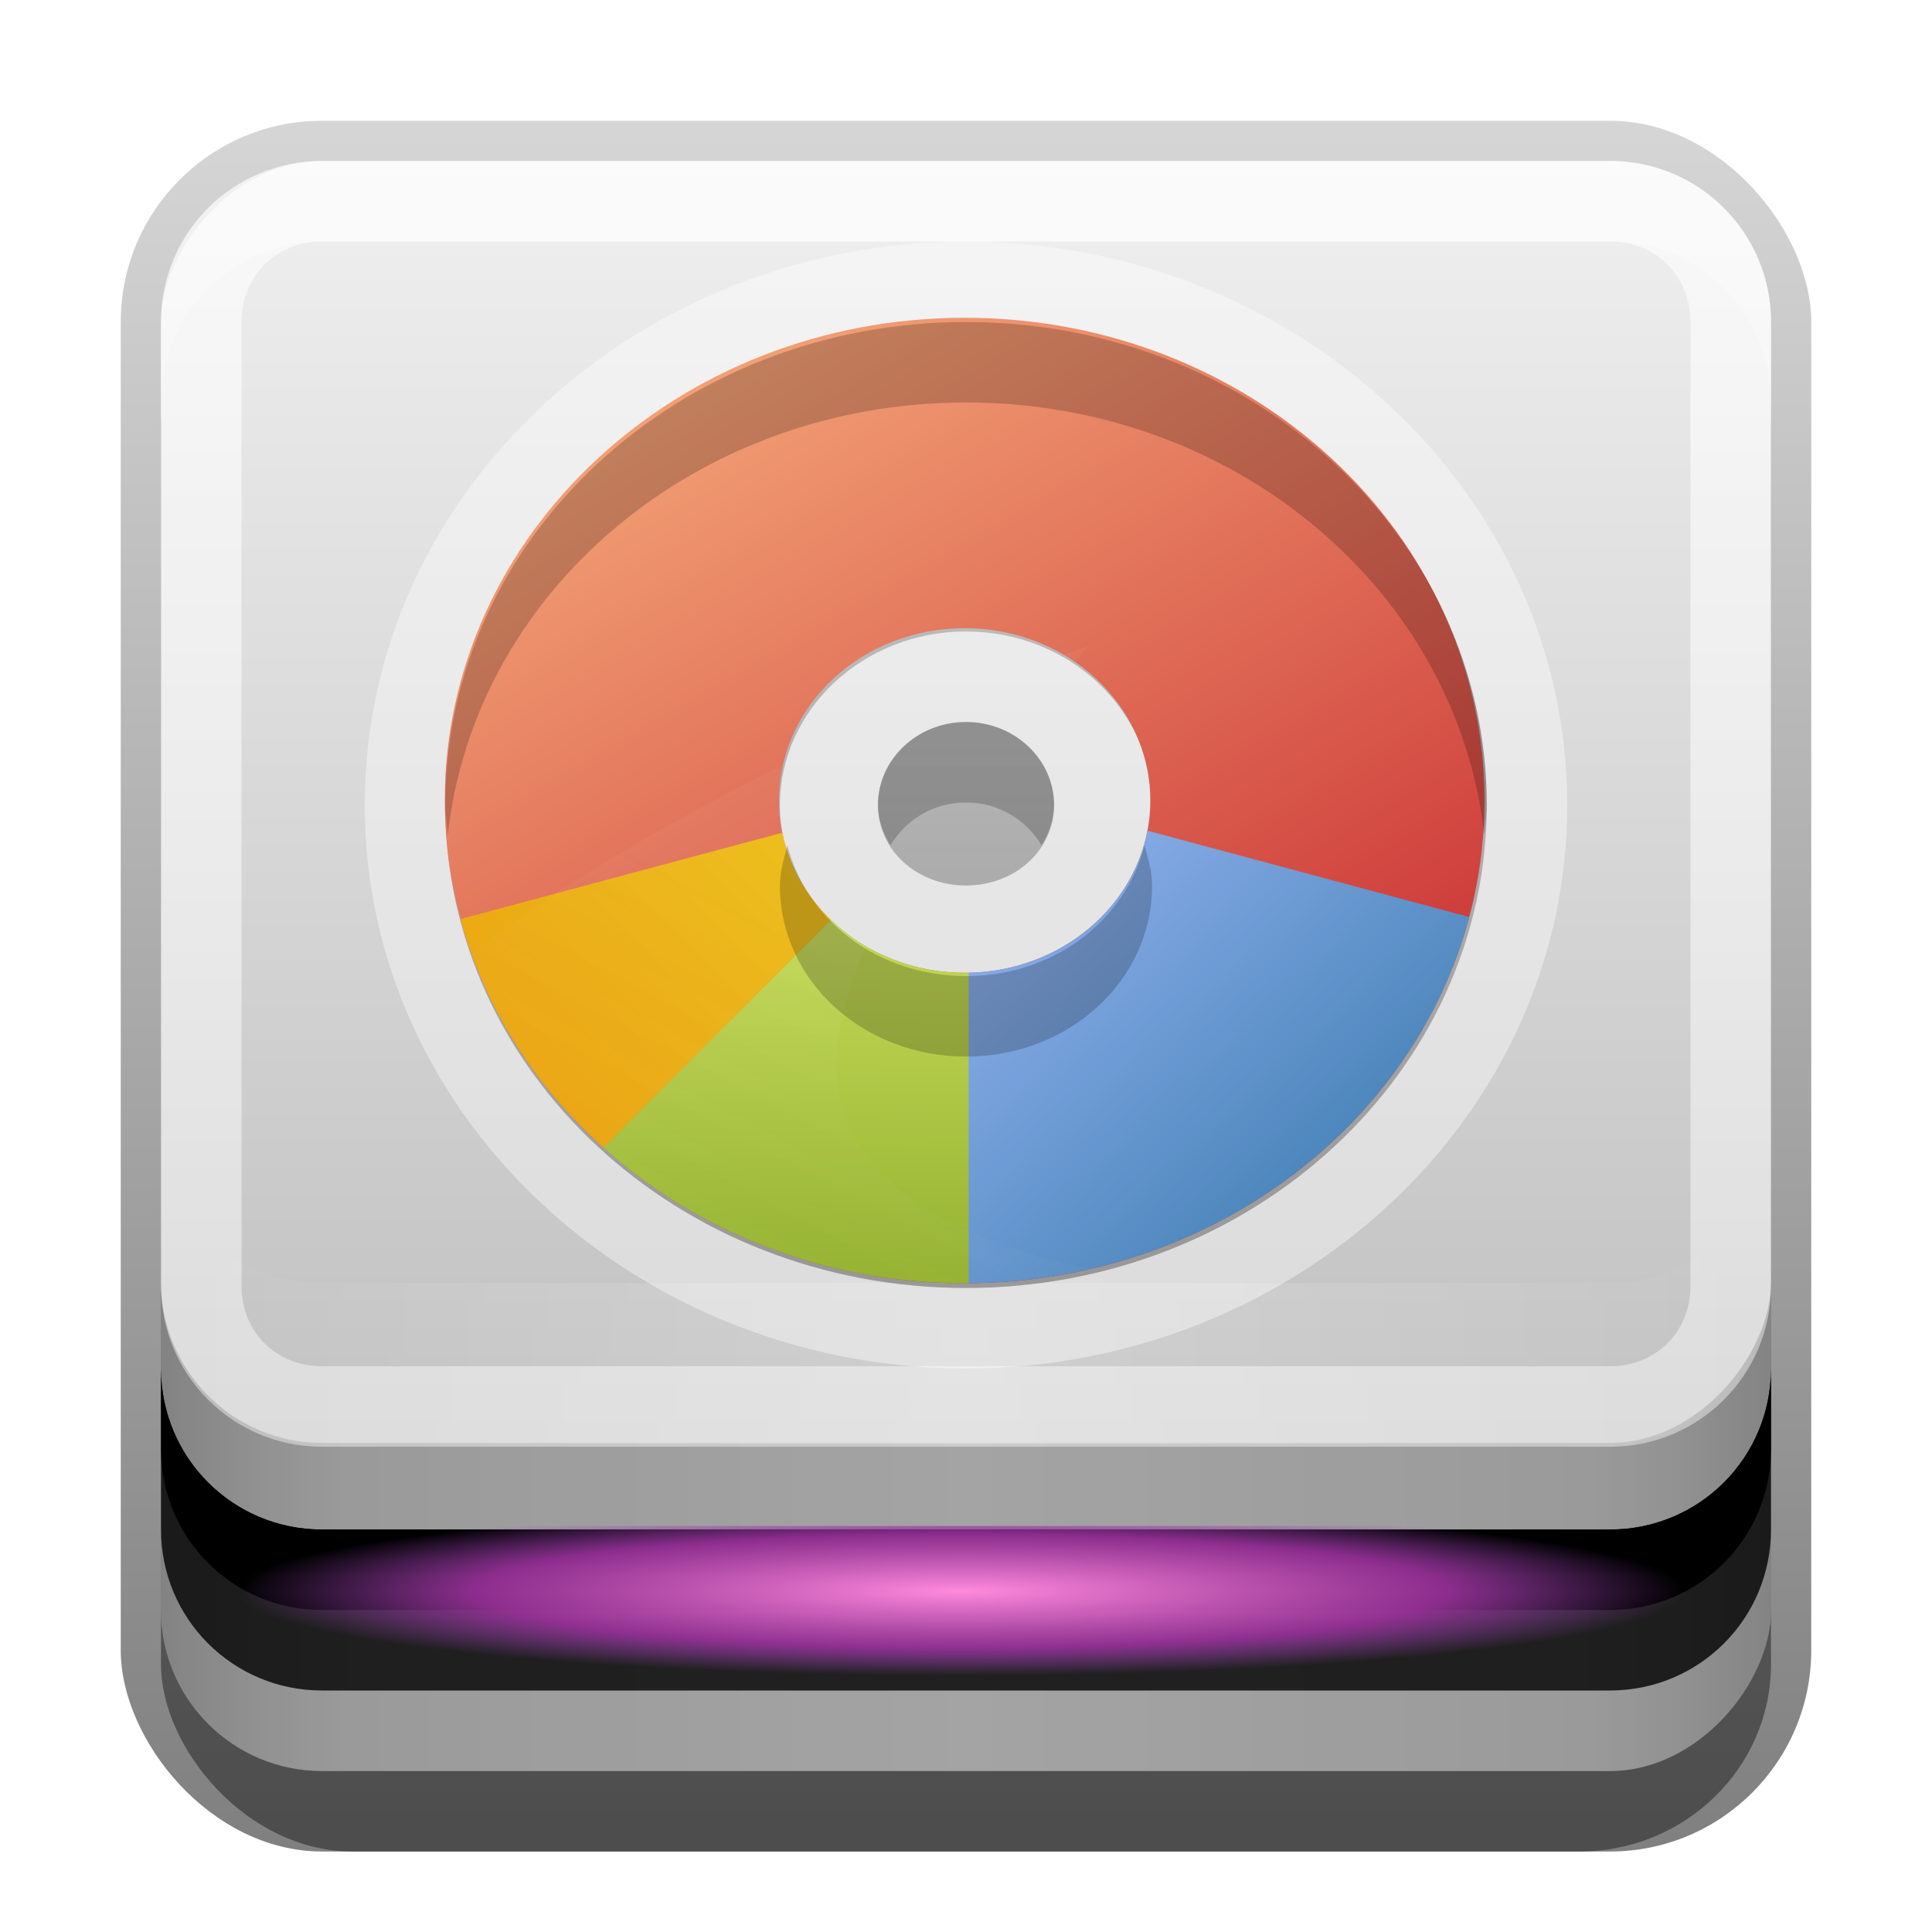 <?xml version="1.0" encoding="UTF-8" standalone="no"?>
<!-- Created with Inkscape (http://www.inkscape.org/) -->

<svg
   xmlns:dc="http://purl.org/dc/elements/1.1/"
   xmlns:cc="http://creativecommons.org/ns#"
   xmlns:rdf="http://www.w3.org/1999/02/22-rdf-syntax-ns#"
   xmlns:svg="http://www.w3.org/2000/svg"
   xmlns="http://www.w3.org/2000/svg"
   xmlns:xlink="http://www.w3.org/1999/xlink"
   xmlns:sodipodi="http://sodipodi.sourceforge.net/DTD/sodipodi-0.dtd"
   xmlns:inkscape="http://www.inkscape.org/namespaces/inkscape"
   width="24"
   height="24"
   id="svg2"
   sodipodi:version="0.32"
   inkscape:version="0.48.1 r9760"
   version="1.0"
   sodipodi:docname="baobab.svg"
   inkscape:output_extension="org.inkscape.output.svg.inkscape"
   style="display:inline">
  <defs
     id="defs4">
    <linearGradient
       inkscape:collect="always"
       id="linearGradient3865">
      <stop
         style="stop-color:#ffffff;stop-opacity:1;"
         offset="0"
         id="stop3867" />
      <stop
         style="stop-color:#ffffff;stop-opacity:0;"
         offset="1"
         id="stop3869" />
    </linearGradient>
    <linearGradient
       id="linearGradient3848">
      <stop
         id="stop3850"
         offset="0"
         style="stop-color:#3187e7;stop-opacity:1;" />
      <stop
         id="stop3852"
         offset="1"
         style="stop-color:#79b1ef;stop-opacity:1;" />
    </linearGradient>
    <linearGradient
       inkscape:collect="always"
       xlink:href="#linearGradient3767"
       id="linearGradient3816"
       gradientUnits="userSpaceOnUse"
       gradientTransform="matrix(0,0.145,-0.183,0,22.622,-1.599)"
       x1="105.558"
       y1="62.971"
       x2="24.668"
       y2="62.971" />
    <clipPath
       clipPathUnits="userSpaceOnUse"
       id="clipPath3520">
      <path
         style="fill:#ffffff;fill-opacity:1;fill-rule:nonzero;stroke:none"
         d="m 9.938,33.688 c -3.223,0 -5.844,1.784 -5.844,4 l 0,67.719 c 0,2.216 2.62,4 5.844,4 l 77.625,0 c 3.223,0 5.844,-1.784 5.844,-4 l 0,-67.719 c 0,-2.216 -2.62,-4 -5.844,-4 l -77.625,0 z M 47.906,42 c 3.432,0 6.219,2.198 6.219,4.938 0,2.182 -1.764,4.054 -4.219,4.719 l 0,3.562 c 0.015,0.498 0.299,1.067 0.688,1.469 0.1,0.075 8.192,6.2 8.219,6.219 0.008,0.006 0.023,-0.007 0.031,0 0.024,0.018 0.046,0.049 0.062,0.062 0.004,0.004 0.024,-0.006 0.031,0 0.007,0.006 0.031,0.062 0.031,0.062 2.6e-5,2.9e-5 0.062,0.062 0.062,0.062 0,0 10e-7,0.031 0,0.031 0.012,0.01 0.02,0.021 0.031,0.031 1.096,0.989 2,2.355 2,3.812 l 0,4.094 C 62.786,71.69 64,73.086 64,74.719 c 0,2.22 -2.204,4.031 -4.938,4.031 -2.733,0 -4.969,-1.811 -4.969,-4.031 0,-1.655 1.236,-3.072 3,-3.688 -2.35e-4,-1.047 -10e-7,-2.379 0,-4.094 -0.014,-0.498 -0.297,-1.035 -0.688,-1.438 l -6.5,-4.938 0,28.125 4.469,0 L 48,98 l -6.375,-9.312 4.312,0 0,-21.969 -6.531,4.938 c -0.395,0.406 -0.673,0.909 -0.688,1.406 0,2.101 0,2.98 0,3.812 l 2.812,0 0,7.906 -9.531,0 0,-7.906 2.781,0 0,-3.75 c 0,-1.442 0.889,-2.794 1.969,-3.781 0,0 0.021,-0.012 0.031,-0.031 0.004,-0.004 -0.004,-0.027 0,-0.031 0,0 0.031,-0.031 0.031,-0.031 1.5e-5,-2.1e-5 0.031,-0.031 0.031,-0.031 2.03e-4,-2.43e-4 0.055,-0.087 0.062,-0.094 0.005,-0.004 -0.005,-0.027 0,-0.031 0.015,-0.013 0.071,-0.014 0.094,-0.031 0.008,-0.011 0.023,-0.025 0.031,-0.031 0.016,-0.012 0.032,-0.008 0.062,-0.031 0.062,-0.047 0.167,-0.132 0.281,-0.219 0.229,-0.173 0.517,-0.425 0.906,-0.719 0.779,-0.588 1.839,-1.343 2.875,-2.125 2.046,-1.545 4.044,-3.088 4.094,-3.125 0.393,-0.403 0.672,-0.909 0.688,-1.406 l 0,-6.156 c -0.003,-0.044 -4.59e-4,-0.022 0,-0.031 4.59e-4,-0.009 -10e-7,-0.038 0,-0.031 l 0,-3.531 C 43.482,50.992 41.688,49.12 41.688,46.938 41.688,44.198 44.473,42 47.906,42 z"
         id="path3522"
         inkscape:connector-curvature="0" />
    </clipPath>
    <clipPath
       clipPathUnits="userSpaceOnUse"
       id="clipPath3824">
      <path
         style="fill:#ffffff;fill-opacity:1;fill-rule:nonzero;stroke:none;display:inline"
         d="m 16,12 c -2.216,0 -4,1.784 -4,4 l 0,52 c 0,2.216 1.784,4 4,4 l 64,0 c 2.216,0 4,-1.784 4,-4 l 0,-52 c 0,-2.216 -1.784,-4 -4,-4 l -64,0 z m 32,8 2.656,2.25 18.688,15.625 L 72,40.125 69.344,42.344 55.375,54.062 l 0,-8.875 L 61.406,40.125 48,28.875 l -13.406,11.25 6.031,5.062 0,8.875 L 26.656,42.344 24,40.125 26.656,37.875 45.344,22.25 48,20 z m -3.75,20.031 7.5,0 0,21.969 -7.5,0 0,-21.969 z"
         id="path3826"
         inkscape:connector-curvature="0" />
    </clipPath>
    <linearGradient
       id="linearGradient3767">
      <stop
         style="stop-color:#4d4d4d;stop-opacity:0.707;"
         offset="0"
         id="stop3769" />
      <stop
         style="stop-color:#4d4d4d;stop-opacity:0.252;"
         offset="1"
         id="stop3771" />
    </linearGradient>
    <linearGradient
       id="linearGradient3313">
      <stop
         style="stop-color:#8ad4ff;stop-opacity:1;"
         offset="0"
         id="stop3315" />
      <stop
         id="stop4186"
         offset="0.672"
         style="stop-color:#1379ff;stop-opacity:0.902;" />
      <stop
         style="stop-color:#0066ff;stop-opacity:0;"
         offset="1"
         id="stop3317" />
    </linearGradient>
    <radialGradient
       inkscape:collect="always"
       xlink:href="#linearGradient3313"
       id="radialGradient4138"
       gradientUnits="userSpaceOnUse"
       gradientTransform="matrix(0.3,0,0,0.035,-2.4,15.076)"
       cx="47.778"
       cy="76.852"
       fx="47.778"
       fy="76.852"
       r="30" />
    <linearGradient
       id="linearGradient3273">
      <stop
         style="stop-color:#7a7a7a;stop-opacity:1;"
         offset="0"
         id="stop3275" />
      <stop
         id="stop3281"
         offset="0.146"
         style="stop-color:#f9f9f9;stop-opacity:1" />
      <stop
         style="stop-color:#c9c9c9;stop-opacity:1"
         offset="0.373"
         id="stop3283" />
      <stop
         style="stop-color:#dedede;stop-opacity:0;"
         offset="1"
         id="stop3639" />
    </linearGradient>
    <linearGradient
       id="linearGradient3322">
      <stop
         id="stop3324"
         offset="0"
         style="stop-color:#7a7a7a;stop-opacity:1;" />
      <stop
         style="stop-color:#f9f9f9;stop-opacity:1"
         offset="0.203"
         id="stop3326" />
      <stop
         id="stop3328"
         offset="0.43"
         style="stop-color:#c9c9c9;stop-opacity:1" />
      <stop
         id="stop3632"
         offset="1"
         style="stop-color:#dedede;stop-opacity:0;" />
    </linearGradient>
    <linearGradient
       id="linearGradient4327">
      <stop
         style="stop-color:#f0f0f0;stop-opacity:1;"
         offset="0"
         id="stop4329" />
      <stop
         id="stop4331"
         offset="1"
         style="stop-color:#b4b4b4;stop-opacity:1;" />
    </linearGradient>
    <clipPath
       clipPathUnits="userSpaceOnUse"
       id="clipPath3785">
      <rect
         style="fill:#ffffff;fill-opacity:1;fill-rule:nonzero;stroke:none"
         id="rect3787"
         width="84"
         height="72"
         x="6"
         y="6"
         rx="6"
         ry="6" />
    </clipPath>
    <linearGradient
       id="linearGradient3220">
      <stop
         style="stop-color:#ffffff;stop-opacity:1;"
         offset="0"
         id="stop3222" />
      <stop
         style="stop-color:#bfbfbf;stop-opacity:0;"
         offset="1"
         id="stop3224" />
    </linearGradient>
    <linearGradient
       inkscape:collect="always"
       xlink:href="#linearGradient3220"
       id="linearGradient3781"
       gradientUnits="userSpaceOnUse"
       x1="15.656"
       y1="69.394"
       x2="46.595"
       y2="39.821"
       gradientTransform="matrix(1.117,0,0,1.117,0.805,-5.676)" />
    <linearGradient
       inkscape:collect="always"
       id="linearGradient3327">
      <stop
         style="stop-color:#000000;stop-opacity:1;"
         offset="0"
         id="stop3330" />
      <stop
         style="stop-color:#000000;stop-opacity:0;"
         offset="1"
         id="stop3333" />
    </linearGradient>
    <linearGradient
       inkscape:collect="always"
       xlink:href="#linearGradient4327"
       id="linearGradient3181"
       x1="-3.061"
       y1="27.258"
       x2="-3.061"
       y2="7.254"
       gradientUnits="userSpaceOnUse"
       gradientTransform="translate(12.119,-27.258)" />
    <inkscape:perspective
       sodipodi:type="inkscape:persp3d"
       inkscape:vp_x="0 : 11 : 1"
       inkscape:vp_y="0 : 1000 : 0"
       inkscape:vp_z="22 : 11 : 1"
       inkscape:persp3d-origin="11 : 7.3333333 : 1"
       id="perspective2531" />
    <linearGradient
       id="ButtonShadow"
       gradientTransform="scale(0.988,1.012)"
       x1="9.355"
       y1="21.743"
       x2="9.355"
       y2="0.494"
       gradientUnits="userSpaceOnUse">
      <stop
         id="stop3277"
         offset="0"
         style="stop-color:#000000;stop-opacity:0.706;" />
      <stop
         id="stop3279"
         offset="1"
         style="stop-color:#000000;stop-opacity:0.157;" />
    </linearGradient>
    <linearGradient
       inkscape:collect="always"
       id="linearGradient3232">
      <stop
         style="stop-color:#000000;stop-opacity:1;"
         offset="0"
         id="stop3234" />
      <stop
         style="stop-color:#000000;stop-opacity:0;"
         offset="1"
         id="stop3236" />
    </linearGradient>
    <linearGradient
       gradientUnits="userSpaceOnUse"
       y2="-6"
       x2="11"
       y1="14.806"
       x1="11"
       id="linearGradient3221"
       xlink:href="#linearGradient3232"
       inkscape:collect="always" />
    <linearGradient
       id="ButtonColor"
       x1="10.32"
       y1="21"
       x2="10.32"
       y2="0.999"
       gradientUnits="userSpaceOnUse">
      <stop
         style="stop-color:#29669f;stop-opacity:1;"
         offset="0"
         id="stop3189" />
      <stop
         style="stop-color:#88b6e0;stop-opacity:1;"
         offset="1"
         id="stop3191" />
    </linearGradient>
    <linearGradient
       inkscape:collect="always"
       xlink:href="#ButtonShadow"
       id="linearGradient38042"
       gradientUnits="userSpaceOnUse"
       gradientTransform="scale(0.988,1.012)"
       x1="9.355"
       y1="21.743"
       x2="9.355"
       y2="0.494" />
    <linearGradient
       inkscape:collect="always"
       xlink:href="#linearGradient3327"
       id="linearGradient2464"
       gradientUnits="userSpaceOnUse"
       x1="11.375"
       y1="22"
       x2="11.375"
       y2="-9.817"
       gradientTransform="translate(1,-1)" />
    <linearGradient
       inkscape:collect="always"
       xlink:href="#linearGradient3767"
       id="linearGradient3628"
       gradientUnits="userSpaceOnUse"
       gradientTransform="matrix(0,0.145,-0.157,0,21.036,-1.099)"
       x1="105.558"
       y1="62.971"
       x2="24.668"
       y2="62.971" />
    <linearGradient
       inkscape:collect="always"
       xlink:href="#linearGradient3767"
       id="linearGradient3630"
       gradientUnits="userSpaceOnUse"
       gradientTransform="matrix(0,0.145,-0.157,0,21.036,-1.599)"
       x1="105.558"
       y1="62.971"
       x2="24.668"
       y2="62.971" />
    <linearGradient
       inkscape:collect="always"
       xlink:href="#linearGradient3767"
       id="linearGradient3834"
       gradientUnits="userSpaceOnUse"
       gradientTransform="matrix(0,0.145,-0.183,0,22.622,-1.599)"
       x1="105.558"
       y1="62.971"
       x2="24.668"
       y2="62.971" />
    <linearGradient
       inkscape:collect="always"
       xlink:href="#linearGradient3767"
       id="linearGradient3855"
       gradientUnits="userSpaceOnUse"
       gradientTransform="matrix(0,0.146,-0.172,0,22.273,18.379)"
       x1="107.118"
       y1="60.216"
       x2="24.778"
       y2="60.216" />
    <clipPath
       clipPathUnits="userSpaceOnUse"
       id="clipPath3860">
      <path
         style="fill:#ffffff;fill-opacity:1;fill-rule:evenodd;stroke:none;display:inline"
         d="m 3,21 c -1.108,0 -2,0.892 -2,2 l 0,11 c 0,1.108 0.892,2 2,2 l 16,0 c 1.108,0 2,-0.892 2,-2 l 0,-11 c 0,-1.108 -0.892,-2 -2,-2 L 3,21 z m 8.438,0.969 c 0.694,0 1.281,0.472 1.281,1.062 0,0.416 -0.31,0.76 -0.719,0.938 L 12,24.75 c 0.02,0.016 1.963,1.371 1.969,1.375 0.308,0.25 0.506,0.52 0.438,0.875 l 0,0.156 c 0.449,0.144 0.781,0.49 0.781,0.938 0,0.57 -0.512,1.062 -1.156,1.062 -0.644,0 -1.156,-0.492 -1.156,-1.062 0,-0.437 0.286,-0.786 0.719,-0.938 6e-6,-0.022 0,-0.003 0,-0.188 -0.003,-0.107 -0.046,-0.226 -0.125,-0.312 L 12,25.719 l 0,5.938 1.312,0 L 11.469,34 9.5,31.656 l 1.406,0 0,-4.875 c -0.252,0.122 -2.369,0.762 -2.438,1.281 -0.053,0.407 -0.009,0.541 0,0.656 l 0.625,0 0,1.75 -2.094,0 0,-1.75 0.656,0 0,-0.625 c 0,-0.311 0.188,-0.631 0.406,-0.844 0.086,-0.076 0.177,-0.195 0.312,-0.281 0.47,-0.376 2.066,-0.745 2.531,-1.125 l 0,-1.875 c -0.408,-0.178 -0.719,-0.522 -0.719,-0.938 0,-0.59 0.555,-1.063 1.25,-1.062 z"
         id="path3862"
         inkscape:connector-curvature="0" />
    </clipPath>
    <linearGradient
       inkscape:collect="always"
       xlink:href="#linearGradient3831"
       id="linearGradient3845"
       x1="11"
       y1="19.5"
       x2="21"
       y2="19.5"
       gradientUnits="userSpaceOnUse"
       spreadMethod="reflect" />
    <linearGradient
       id="linearGradient3831">
      <stop
         style="stop-color:#ffffff;stop-opacity:1;"
         offset="0"
         id="stop3833" />
      <stop
         id="stop3821"
         offset="0.75"
         style="stop-color:#ffffff;stop-opacity:0.498;" />
      <stop
         style="stop-color:#ffffff;stop-opacity:0;"
         offset="1"
         id="stop3835" />
    </linearGradient>
    <linearGradient
       inkscape:collect="always"
       xlink:href="#linearGradient3865"
       id="linearGradient3871"
       x1="10.854"
       y1="0.923"
       x2="10.854"
       y2="55"
       gradientUnits="userSpaceOnUse"
       gradientTransform="translate(1,-1)" />
    <linearGradient
       y2="88"
       x2="48"
       y1="88"
       x1="90"
       spreadMethod="reflect"
       gradientUnits="userSpaceOnUse"
       id="linearGradient3140"
       xlink:href="#linearGradient3892-6"
       inkscape:collect="always" />
    <linearGradient
       id="linearGradient3892-6">
      <stop
         style="stop-color:#000000;stop-opacity:0.588;"
         offset="0"
         id="stop3894-4" />
      <stop
         id="stop3896-3"
         offset="0.118"
         style="stop-color:#000000;stop-opacity:0.471;" />
      <stop
         style="stop-color:#000000;stop-opacity:0.392;"
         offset="0.238"
         id="stop3898-3" />
      <stop
         style="stop-color:#000000;stop-opacity:0.314;"
         offset="1"
         id="stop3900-6" />
    </linearGradient>
    <linearGradient
       inkscape:collect="always"
       xlink:href="#linearGradient3892-6"
       id="linearGradient3902"
       x1="1"
       y1="-13.5"
       x2="11.046"
       y2="-13.5"
       gradientUnits="userSpaceOnUse"
       spreadMethod="reflect"
       gradientTransform="translate(1,1)" />
    <linearGradient
       inkscape:collect="always"
       xlink:href="#linearGradient3865"
       id="linearGradient3930"
       gradientUnits="userSpaceOnUse"
       gradientTransform="matrix(1,0,0,-1,12.119,27.258)"
       x1="-0.119"
       y1="13.258"
       x2="-10.119"
       y2="13.258"
       spreadMethod="reflect" />
    <linearGradient
       inkscape:collect="always"
       xlink:href="#linearGradient3767-0"
       id="linearGradient3968"
       x1="56"
       y1="64"
       x2="56"
       y2="24"
       gradientUnits="userSpaceOnUse" />
    <linearGradient
       id="linearGradient3767-0">
      <stop
         style="stop-color:#4d4d4d;stop-opacity:0.707;"
         offset="0"
         id="stop3769-4" />
      <stop
         style="stop-color:#4d4d4d;stop-opacity:0.314;"
         offset="1"
         id="stop3771-1" />
    </linearGradient>
    <linearGradient
       gradientTransform="matrix(0.292,0,0,0.299,-2,-5.148)"
       y2="24"
       x2="56"
       y1="64"
       x1="56"
       gradientUnits="userSpaceOnUse"
       id="linearGradient3989"
       xlink:href="#linearGradient3767-0"
       inkscape:collect="always" />
    <linearGradient
       y2="7.113"
       x2="8.11"
       y1="18.912"
       x1="8.11"
       gradientUnits="userSpaceOnUse"
       id="linearGradient3077"
       xlink:href="#linearGradient3767-1"
       inkscape:collect="always"
       gradientTransform="translate(0,-5)" />
    <linearGradient
       id="linearGradient3767-1">
      <stop
         style="stop-color:#4d4d4d;stop-opacity:0.707;"
         offset="0"
         id="stop3769-3" />
      <stop
         style="stop-color:#4d4d4d;stop-opacity:0.252;"
         offset="1"
         id="stop3771-11" />
    </linearGradient>
    <linearGradient
       y2="7.113"
       x2="8.11"
       y1="18.912"
       x1="8.11"
       gradientTransform="translate(1,-5)"
       gradientUnits="userSpaceOnUse"
       id="linearGradient3104"
       xlink:href="#linearGradient3767-0"
       inkscape:collect="always" />
    <linearGradient
       inkscape:collect="always"
       xlink:href="#linearGradient3767-0"
       id="linearGradient3875"
       gradientUnits="userSpaceOnUse"
       gradientTransform="translate(1,-5)"
       x1="8.11"
       y1="18.912"
       x2="8.11"
       y2="7.113" />
    <linearGradient
       gradientTransform="translate(1.2891111e-5,-74)"
       inkscape:collect="always"
       xlink:href="#linearGradient3767-5"
       id="linearGradient4053"
       gradientUnits="userSpaceOnUse"
       x1="56"
       y1="72"
       x2="56"
       y2="16" />
    <linearGradient
       id="linearGradient3767-5">
      <stop
         style="stop-color:#4d4d4d;stop-opacity:0.707;"
         offset="0"
         id="stop3769-0" />
      <stop
         style="stop-color:#4d4d4d;stop-opacity:0.314;"
         offset="1"
         id="stop3771-4" />
    </linearGradient>
    <clipPath
       clipPathUnits="userSpaceOnUse"
       id="clipPath3246">
      <path
         style="opacity:0.2;color:#000000;fill:#000000;fill-opacity:1;fill-rule:nonzero;stroke:none;stroke-width:1.5;marker:none;visibility:visible;display:inline;overflow:visible;enable-background:accumulate"
         d="m 48,113.136 c -16.512,0 -29.898,12.43 -29.898,27.763 0,15.333 13.386,27.763 29.898,27.763 16.512,0 29.898,-12.43 29.898,-27.763 0,-15.333 -13.386,-27.763 -29.898,-27.763 z m 0,17.852 c 5.897,0 10.678,4.434 10.678,9.91 0,5.476 -4.781,9.91 -10.678,9.91 -5.897,0 -10.678,-4.434 -10.678,-9.91 0,-5.476 4.781,-9.91 10.678,-9.91 z"
         id="path3248"
         inkscape:connector-curvature="0" />
    </clipPath>
    <linearGradient
       inkscape:collect="always"
       xlink:href="#linearGradient6699"
       id="linearGradient4107"
       gradientUnits="userSpaceOnUse"
       gradientTransform="translate(0,100)"
       x1="44.325"
       y1="0.214"
       x2="78.93"
       y2="60.151" />
    <linearGradient
       id="linearGradient6699">
      <stop
         id="stop6701"
         style="stop-color:#f8b17e;stop-opacity:1"
         offset="0" />
      <stop
         id="stop6295"
         style="stop-color:#c6262e;stop-opacity:1"
         offset="1" />
    </linearGradient>
    <clipPath
       clipPathUnits="userSpaceOnUse"
       id="clipPath3951">
      <path
         inkscape:connector-curvature="0"
         id="path3953"
         d="m -0.107,7.759 c -0.408,0.408 -0.406,1.073 0.011,1.49 L 9.698,19.044 c 0.417,0.417 1.082,0.42 1.49,0.011 L 22.978,7.266 C 23.386,6.857 23.384,6.193 22.967,5.775 L 13.172,-4.019 c -0.417,-0.417 -1.082,-0.42 -1.49,-0.011 L -0.107,7.759 z"
         style="fill:#ffffff;fill-opacity:1;fill-rule:nonzero;stroke:none" />
    </clipPath>
    <linearGradient
       inkscape:collect="always"
       xlink:href="#linearGradient3865-8"
       id="linearGradient4109"
       gradientUnits="userSpaceOnUse"
       x1="25.562"
       y1="7.692"
       x2="11"
       y2="7.692" />
    <linearGradient
       id="linearGradient3865-8">
      <stop
         style="stop-color:#ec9013;stop-opacity:1;"
         offset="0"
         id="stop3867-7" />
      <stop
         style="stop-color:#ebc514;stop-opacity:1;"
         offset="1"
         id="stop3869-1" />
    </linearGradient>
    <linearGradient
       inkscape:collect="always"
       xlink:href="#linearGradient6711-3"
       id="linearGradient4111"
       gradientUnits="userSpaceOnUse"
       x1="12.84"
       y1="7.255"
       x2="17.818"
       y2="12.327" />
    <linearGradient
       id="linearGradient6711-3">
      <stop
         id="stop6713-9"
         style="stop-color:#8badea;stop-opacity:1"
         offset="0" />
      <stop
         id="stop6715-2"
         style="stop-color:#3b7caf;stop-opacity:1"
         offset="1" />
    </linearGradient>
    <linearGradient
       inkscape:collect="always"
       xlink:href="#linearGradient6719-4"
       id="linearGradient4113"
       gradientUnits="userSpaceOnUse"
       x1="20.287"
       y1="8.394"
       x2="10.949"
       y2="8.247" />
    <linearGradient
       id="linearGradient6719-4">
      <stop
         id="stop6721-4"
         style="stop-color:#8cab2a;stop-opacity:1"
         offset="0" />
      <stop
         id="stop6723-4"
         style="stop-color:#d7e866;stop-opacity:1"
         offset="1" />
    </linearGradient>
    <linearGradient
       inkscape:collect="always"
       xlink:href="#linearGradient3220-3"
       id="linearGradient4115"
       gradientUnits="userSpaceOnUse"
       x1="24.452"
       y1="45.405"
       x2="13.649"
       y2="65.73" />
    <linearGradient
       id="linearGradient3220-3">
      <stop
         style="stop-color:#ffffff;stop-opacity:1;"
         offset="0"
         id="stop3222-9" />
      <stop
         style="stop-color:#bfbfbf;stop-opacity:0;"
         offset="1"
         id="stop3224-0" />
    </linearGradient>
    <clipPath
       clipPathUnits="userSpaceOnUse"
       id="clipPath3306">
      <rect
         ry="4"
         rx="4"
         y="12"
         x="12"
         height="60"
         width="72"
         id="rect3308"
         style="fill:#ffffff;fill-opacity:1;fill-rule:nonzero;stroke:none"
         clip-path="none" />
    </clipPath>
    <filter
       color-interpolation-filters="sRGB"
       inkscape:collect="always"
       id="filter3642"
       x="-0.123"
       width="1.245"
       y="-0.18"
       height="1.36">
      <feGaussianBlur
         inkscape:collect="always"
         stdDeviation="3.178"
         id="feGaussianBlur3644" />
    </filter>
    <linearGradient
       inkscape:collect="always"
       xlink:href="#linearGradient3767-5"
       id="linearGradient4026"
       x1="56"
       y1="72"
       x2="56"
       y2="16"
       gradientUnits="userSpaceOnUse" />
    <linearGradient
       id="linearGradient3276">
      <stop
         style="stop-color:#4d4d4d;stop-opacity:0.707;"
         offset="0"
         id="stop3278" />
      <stop
         style="stop-color:#4d4d4d;stop-opacity:0.314;"
         offset="1"
         id="stop3280" />
    </linearGradient>
    <linearGradient
       gradientTransform="matrix(0.231,0,0,0.231,0.911,-2.171)"
       y2="16"
       x2="56"
       y1="72"
       x1="56"
       gradientUnits="userSpaceOnUse"
       id="linearGradient3292"
       xlink:href="#linearGradient3767-5"
       inkscape:collect="always" />
    <linearGradient
       inkscape:collect="always"
       xlink:href="#linearGradient3767-5"
       id="linearGradient3216"
       gradientUnits="userSpaceOnUse"
       gradientTransform="matrix(0.183,0,0,0.183,3.205,-0.068)"
       x1="56"
       y1="72"
       x2="56"
       y2="16" />
    <linearGradient
       inkscape:collect="always"
       xlink:href="#linearGradient3767-5"
       id="linearGradient3218"
       gradientUnits="userSpaceOnUse"
       gradientTransform="matrix(0.231,0,0,0.231,0.911,-0.171)"
       x1="56"
       y1="72"
       x2="56"
       y2="16" />
    <linearGradient
       inkscape:collect="always"
       xlink:href="#linearGradient3767-5"
       id="linearGradient3222"
       gradientUnits="userSpaceOnUse"
       gradientTransform="matrix(0.231,0,0,0.231,0.911,-0.171)"
       x1="56"
       y1="72"
       x2="56"
       y2="16" />
    <linearGradient
       inkscape:collect="always"
       xlink:href="#linearGradient3767-5"
       id="linearGradient3229"
       gradientUnits="userSpaceOnUse"
       gradientTransform="matrix(0.231,0,0,0.231,0.911,-1.171)"
       x1="56"
       y1="72"
       x2="56"
       y2="16" />
    <linearGradient
       inkscape:collect="always"
       xlink:href="#linearGradient3767-5"
       id="linearGradient3231"
       gradientUnits="userSpaceOnUse"
       gradientTransform="matrix(0.231,0,0,0.231,0.911,-0.171)"
       x1="56"
       y1="72"
       x2="56"
       y2="16" />
    <linearGradient
       inkscape:collect="always"
       xlink:href="#linearGradient3767-5"
       id="linearGradient4004"
       gradientUnits="userSpaceOnUse"
       gradientTransform="matrix(0.231,0,0,0.231,0.911,-0.171)"
       x1="56"
       y1="72"
       x2="56"
       y2="16" />
    <radialGradient
       inkscape:collect="always"
       xlink:href="#linearGradient3313-3"
       id="radialGradient4138-6"
       gradientUnits="userSpaceOnUse"
       gradientTransform="matrix(0.3,0,0,0.035,-2.4,15.076)"
       cx="47.778"
       cy="76.852"
       fx="47.778"
       fy="76.852"
       r="30" />
    <linearGradient
       id="linearGradient3313-3">
      <stop
         style="stop-color:#ff8add;stop-opacity:1;"
         offset="0"
         id="stop3315-9" />
      <stop
         id="stop4186-4"
         offset="0.672"
         style="stop-color:#9b329c;stop-opacity:0.902;" />
      <stop
         style="stop-color:#9747b8;stop-opacity:0;"
         offset="1"
         id="stop3317-8" />
    </linearGradient>
    <radialGradient
       r="30"
       fy="76.852"
       fx="47.778"
       cy="76.852"
       cx="47.778"
       gradientTransform="matrix(0.3,0,0,0.035,-2.4,15.076)"
       gradientUnits="userSpaceOnUse"
       id="radialGradient3113"
       xlink:href="#linearGradient3313-3"
       inkscape:collect="always" />
  </defs>
  <sodipodi:namedview
     id="base"
     pagecolor="#ffffff"
     bordercolor="#e7e7e7"
     borderopacity="1"
     inkscape:pageopacity="0.0"
     inkscape:pageshadow="2"
     inkscape:zoom="24.411791"
     inkscape:cx="2.6709077"
     inkscape:cy="20.49519"
     inkscape:document-units="px"
     inkscape:current-layer="layer4"
     showgrid="true"
     inkscape:showpageshadow="false"
     showguides="false"
     inkscape:guide-bbox="true"
     inkscape:window-width="1920"
     inkscape:window-height="1030"
     inkscape:window-x="0"
     inkscape:window-y="25"
     inkscape:snap-global="false"
     inkscape:window-maximized="1">
    <sodipodi:guide
       orientation="1,0"
       position="0,112"
       id="guide2383" />
    <sodipodi:guide
       orientation="0,1"
       position="26.278,128"
       id="guide2385" />
    <sodipodi:guide
       orientation="1,0"
       position="128,54.082"
       id="guide2387" />
    <sodipodi:guide
       orientation="0,1"
       position="78.156,0"
       id="guide2389" />
    <sodipodi:guide
       orientation="0,1"
       position="60.864,64.085"
       id="guide2391" />
    <inkscape:grid
       type="xygrid"
       id="grid3672"
       visible="true"
       enabled="true"
       empspacing="8"
       snapvisiblegridlinesonly="true" />
  </sodipodi:namedview>
  <g
     inkscape:groupmode="layer"
     id="layer3"
     inkscape:label="Shadow"
     transform="translate(0,2)"
     sodipodi:insensitive="true">
    <rect
       style="opacity:0.5;fill:url(#linearGradient2464);fill-opacity:1;stroke:none;display:inline"
       id="rect3371"
       width="21"
       height="21.5"
       x="1.5"
       y="-0.5"
       rx="2.5"
       ry="2.5" />
    <rect
       ry="2.326"
       rx="2.381"
       y="1"
       x="2"
       height="20"
       width="20"
       id="rect2553"
       style="opacity:0.4;fill:#000000;fill-opacity:1;stroke:none;display:inline" />
  </g>
  <g
     inkscape:groupmode="layer"
     id="layer2"
     inkscape:label="Facade"
     transform="translate(0,2)"
     sodipodi:insensitive="true">
    <rect
       transform="scale(1,-1)"
       ry="2"
       rx="2"
       y="-20"
       x="2"
       height="15"
       width="20"
       id="rect4177"
       style="fill:#cacaca;fill-opacity:1;fill-rule:evenodd;stroke:none;display:inline" />
    <path
       style="fill:#282828;fill-opacity:1;fill-rule:evenodd;stroke:none;display:inline"
       d="m 4,19 c -1.108,0 -2,-0.892 -2,-2 l 0,-2 c 0,1.108 0.892,2 2,2 L 20,17 c 1.108,0 2,-0.892 2,-2 l 0,2 c 0,1.108 -0.892,2 -2,2 l -16,0 z"
       id="path4182"
       sodipodi:nodetypes="ccccccccc"
       inkscape:connector-curvature="0" />
    <path
       sodipodi:nodetypes="ccccccccc"
       id="path4203"
       d="m 4,18 c -1.108,0 -2,-0.892 -2,-2 l 0,-1 c 0,1.108 0.892,2 2,2 L 20,17 c 1.108,0 2,-0.892 2,-2 l 0,1 c 0,1.108 -0.892,2 -2,2 l -16,0 z"
       style="fill:#000000;fill-opacity:1;fill-rule:evenodd;stroke:none;display:inline"
       inkscape:connector-curvature="0" />
    <rect
       style="opacity:0.6;fill:url(#linearGradient3902);fill-opacity:1;fill-rule:evenodd;stroke:none;display:inline"
       id="rect3894"
       width="20"
       height="15"
       x="2"
       y="-20"
       rx="2"
       ry="2"
       transform="scale(1,-1)" />
  </g>
  <g
     inkscape:label="Top"
     inkscape:groupmode="layer"
     id="layer1"
     transform="translate(0,2)"
     sodipodi:insensitive="true">
    <rect
       style="fill:url(#linearGradient3181);fill-opacity:1;fill-rule:evenodd;stroke:none;display:inline"
       id="rect3173"
       width="20"
       height="15.924"
       x="2"
       y="-15.924"
       rx="2"
       ry="2"
       transform="scale(1,-1)" />
    <path
       style="opacity:0.25;fill:#ffffff;fill-opacity:1;fill-rule:evenodd;stroke:none;display:inline"
       d="m 4,-1.8e-7 c -1.108,0 -2,0.892 -2,2 l 0,1 c 0,-1.108 0.892,-2 2,-2 l 16,0 c 1.108,0 2,0.892 2,2 l 0,-1 C 22,0.892 21.108,-1.8e-7 20,-1.8e-7 l -16,0 z"
       id="rect3183"
       inkscape:connector-curvature="0" />
    <path
       style="opacity:0.6;fill:url(#linearGradient3871);fill-opacity:1;fill-rule:evenodd;stroke:none;display:inline"
       d="M 4,0 C 2.892,0 2,0.892 2,2 l 0,11.972 c 0,1.108 0.892,2 2,2 l 16,0 c 1.108,0 2,-0.892 2,-2 L 22,2 C 22,0.892 21.108,0 20,0 z m 0,1 16,0 c 0.572,0 1,0.428 1,1 l 0,11.972 c 0,0.572 -0.428,1 -1,1 l -16,0 c -0.572,0 -1,-0.428 -1,-1 L 3,2 C 3,1.428 3.428,1 4,1 z"
       id="path4188"
       sodipodi:nodetypes="cccccccccccccccccc"
       inkscape:connector-curvature="0" />
    <path
       style="opacity:0.2;fill:url(#linearGradient3930);fill-opacity:1;fill-rule:evenodd;stroke:none;display:inline"
       d="m 2,11.938 0,2 c 0,1.108 0.892,2 2,2 l 16,0 c 1.108,0 2,-0.892 2,-2 l 0,-2 c 0,1.108 -0.892,2 -2,2 l -16,0 c -1.108,0 -2,-0.892 -2,-2 z"
       id="rect3921"
       inkscape:connector-curvature="0" />
  </g>
  <g
     inkscape:groupmode="layer"
     id="layer4"
     inkscape:label="Light"
     style="display:inline"
     transform="translate(0,2)">
    <rect
       style="fill:url(#radialGradient3113);fill-opacity:1;fill-rule:nonzero;stroke:none;display:inline"
       id="rect3311"
       width="18"
       height="2.088"
       x="3"
       y="16.956"
       rx="1.636"
       ry="2.088" />
  </g>
  <g
     inkscape:groupmode="layer"
     id="layer5"
     inkscape:label="Symbol"
     transform="translate(0,2)">
    <path
       sodipodi:type="inkscape:offset"
       inkscape:radius="0.99354815"
       inkscape:original="M 12 4 C 8.4275576 4 5.53125 6.6827323 5.53125 10 C 5.53125 13.317268 8.4275576 16 12 16 C 15.572442 16 18.46875 13.317268 18.46875 10 C 18.46875 6.6827323 15.572442 4 12 4 z M 12 7.84375 C 13.275872 7.84375 14.3125 8.8152616 14.3125 10 C 14.3125 11.184738 13.275872 12.125 12 12.125 C 10.724128 12.125 9.6875 11.184738 9.6875 10 C 9.6875 8.8152616 10.724128 7.84375 12 7.84375 z M 12 8.96875 C 11.392843 8.96875 10.90625 9.4362109 10.90625 10 C 10.90625 10.563789 11.392843 11 12 11 C 12.607157 11 13.09375 10.563789 13.09375 10 C 13.09375 9.4362109 12.607157 8.96875 12 8.96875 z "
       style="opacity:0.4;color:#000000;fill:#ffffff;fill-opacity:1;fill-rule:nonzero;stroke:none;stroke-width:1.5;marker:none;visibility:visible;display:inline;overflow:visible;enable-background:accumulate"
       id="path4006"
       d="m 12,3 c -4.07,0 -7.469,3.104 -7.469,7 0,3.896 3.399,7 7.469,7 4.07,0 7.469,-3.104 7.469,-7 0,-3.896 -3.399,-7 -7.469,-7 z"
       transform="translate(0,-2)" />
    <path
       style="opacity:0.7;color:#000000;fill:url(#linearGradient3222);fill-opacity:1;fill-rule:nonzero;stroke:none;stroke-width:1.5;marker:none;visibility:visible;display:inline;overflow:visible;enable-background:accumulate"
       d="M 12 4 C 8.428 4 5.531 6.683 5.531 10 C 5.531 13.317 8.428 16 12 16 C 15.572 16 18.469 13.317 18.469 10 C 18.469 6.683 15.572 4 12 4 z M 12 7.844 C 13.276 7.844 14.312 8.815 14.312 10 C 14.312 11.185 13.276 12.125 12 12.125 C 10.724 12.125 9.688 11.185 9.688 10 C 9.688 8.815 10.724 7.844 12 7.844 z M 12 8.969 C 11.393 8.969 10.906 9.436 10.906 10 C 10.906 10.564 11.393 11 12 11 C 12.607 11 13.094 10.564 13.094 10 C 13.094 9.436 12.607 8.969 12 8.969 z "
       transform="translate(0,-2)"
       id="path3214" />
    <g
       id="g3286"
       transform="matrix(0.216,0,0,0.216,1.615,-22.49)"
       clip-path="url(#clipPath3246)">
      <path
         inkscape:connector-curvature="0"
         id="rect3519"
         d="M 15.125,111 C 12.847,111 11,112.861 11,115.188 l 0,54.625 C 11,172.139 12.847,174 15.125,174 l 65.75,0 C 83.153,174 85,172.139 85,169.812 l 0,-54.625 C 85,112.861 83.153,111 80.875,111 l -65.75,0 z"
         style="fill:url(#linearGradient4107);fill-opacity:1;fill-rule:nonzero;stroke:none;display:inline" />
      <g
         transform="matrix(2.789,2.789,-2.789,2.789,37.06,89.662)"
         inkscape:transform-center-y="25.634123"
         clip-path="url(#clipPath3951)"
         id="g3873"
         style="display:inline">
        <path
           d="m 25.562,7 c 0,1.58 -0.673,3.132 -1.951,4.5 L 11,7 z"
           sodipodi:ry="9"
           sodipodi:rx="14.562305"
           sodipodi:cy="7"
           sodipodi:cx="11"
           id="path3841"
           style="fill:url(#linearGradient4109);fill-opacity:1;stroke:none"
           sodipodi:type="arc"
           transform="matrix(0,0.893,-1.444,-2.2377086e-8,21.111,-2.82)"
           sodipodi:start="0"
           sodipodi:end="0.52359878"
           inkscape:transform-center-x="1.6823236"
           inkscape:transform-center-y="6.4999997" />
        <path
           transform="matrix(0.773,-0.446,0.722,1.251,-2.56,3.153)"
           sodipodi:type="arc"
           style="fill:url(#linearGradient4111);fill-opacity:1;stroke:none"
           id="path3845"
           sodipodi:cx="11"
           sodipodi:cy="7"
           sodipodi:rx="14.562305"
           sodipodi:ry="9"
           d="m 25.562,7 c 0,4.073 -4.427,7.639 -10.793,8.693 L 11,7 z"
           sodipodi:start="0"
           sodipodi:end="1.3089969"
           inkscape:transform-center-x="-6.5001524"
           inkscape:transform-center-y="1.3461932" />
        <path
           d="m 25.562,7 c 0,2.387 -1.534,4.676 -4.265,6.364 L 11,7 z"
           sodipodi:ry="9"
           sodipodi:rx="14.562305"
           sodipodi:cy="7"
           sodipodi:cx="11"
           id="path3847"
           style="fill:url(#linearGradient4113);fill-opacity:1;stroke:none"
           sodipodi:type="arc"
           transform="matrix(0.631,0.631,-1.021,1.021,11.206,-7.093)"
           sodipodi:start="0"
           sodipodi:end="0.78539816"
           inkscape:transform-center-x="-4.5961946"
           inkscape:transform-center-y="6.4999995" />
      </g>
      <path
         inkscape:connector-curvature="0"
         transform="matrix(1.117,0,0,1.117,-0.267,90.753)"
         sodipodi:nodetypes="ccccc"
         clip-path="url(#clipPath3306)"
         id="path3295"
         d="M 64.467,70.746 C 32.862,69.263 28.526,59.33 49.625,36.936 25.752,44.488 14.458,55.107 6.068,62.348 -2.843,70.106 5.539,80.117 15.341,79.286 25.5,79.279 56.362,77.407 64.467,70.746 z"
         style="opacity:0.2;fill:url(#linearGradient4115);fill-opacity:1;fill-rule:evenodd;stroke:none;display:inline;filter:url(#filter3642)" />
    </g>
    <path
       style="opacity:0.2;color:#000000;fill:#000000;fill-opacity:1;fill-rule:nonzero;stroke:none;stroke-width:1.5;marker:none;visibility:visible;display:inline;overflow:visible;enable-background:accumulate"
       d="M 12 4 C 8.428 4 5.531 6.683 5.531 10 C 5.531 10.125 5.554 10.252 5.562 10.375 C 5.894 7.347 8.651 5 12 5 C 15.349 5 18.106 7.347 18.438 10.375 C 18.446 10.252 18.469 10.125 18.469 10 C 18.469 6.683 15.572 4 12 4 z M 12 8.969 C 11.393 8.969 10.906 9.436 10.906 10 C 10.906 10.183 10.973 10.355 11.062 10.5 C 11.25 10.187 11.589 9.969 12 9.969 C 12.411 9.969 12.75 10.187 12.938 10.5 C 13.027 10.355 13.094 10.183 13.094 10 C 13.094 9.436 12.607 8.969 12 8.969 z M 9.781 10.5 C 9.74 10.661 9.688 10.828 9.688 11 C 9.688 12.185 10.724 13.125 12 13.125 C 13.276 13.125 14.312 12.185 14.312 11 C 14.312 10.828 14.26 10.661 14.219 10.5 C 13.976 11.439 13.091 12.125 12 12.125 C 10.909 12.125 10.024 11.439 9.781 10.5 z "
       transform="translate(0,-2)"
       id="path3225" />
  </g>
</svg>
